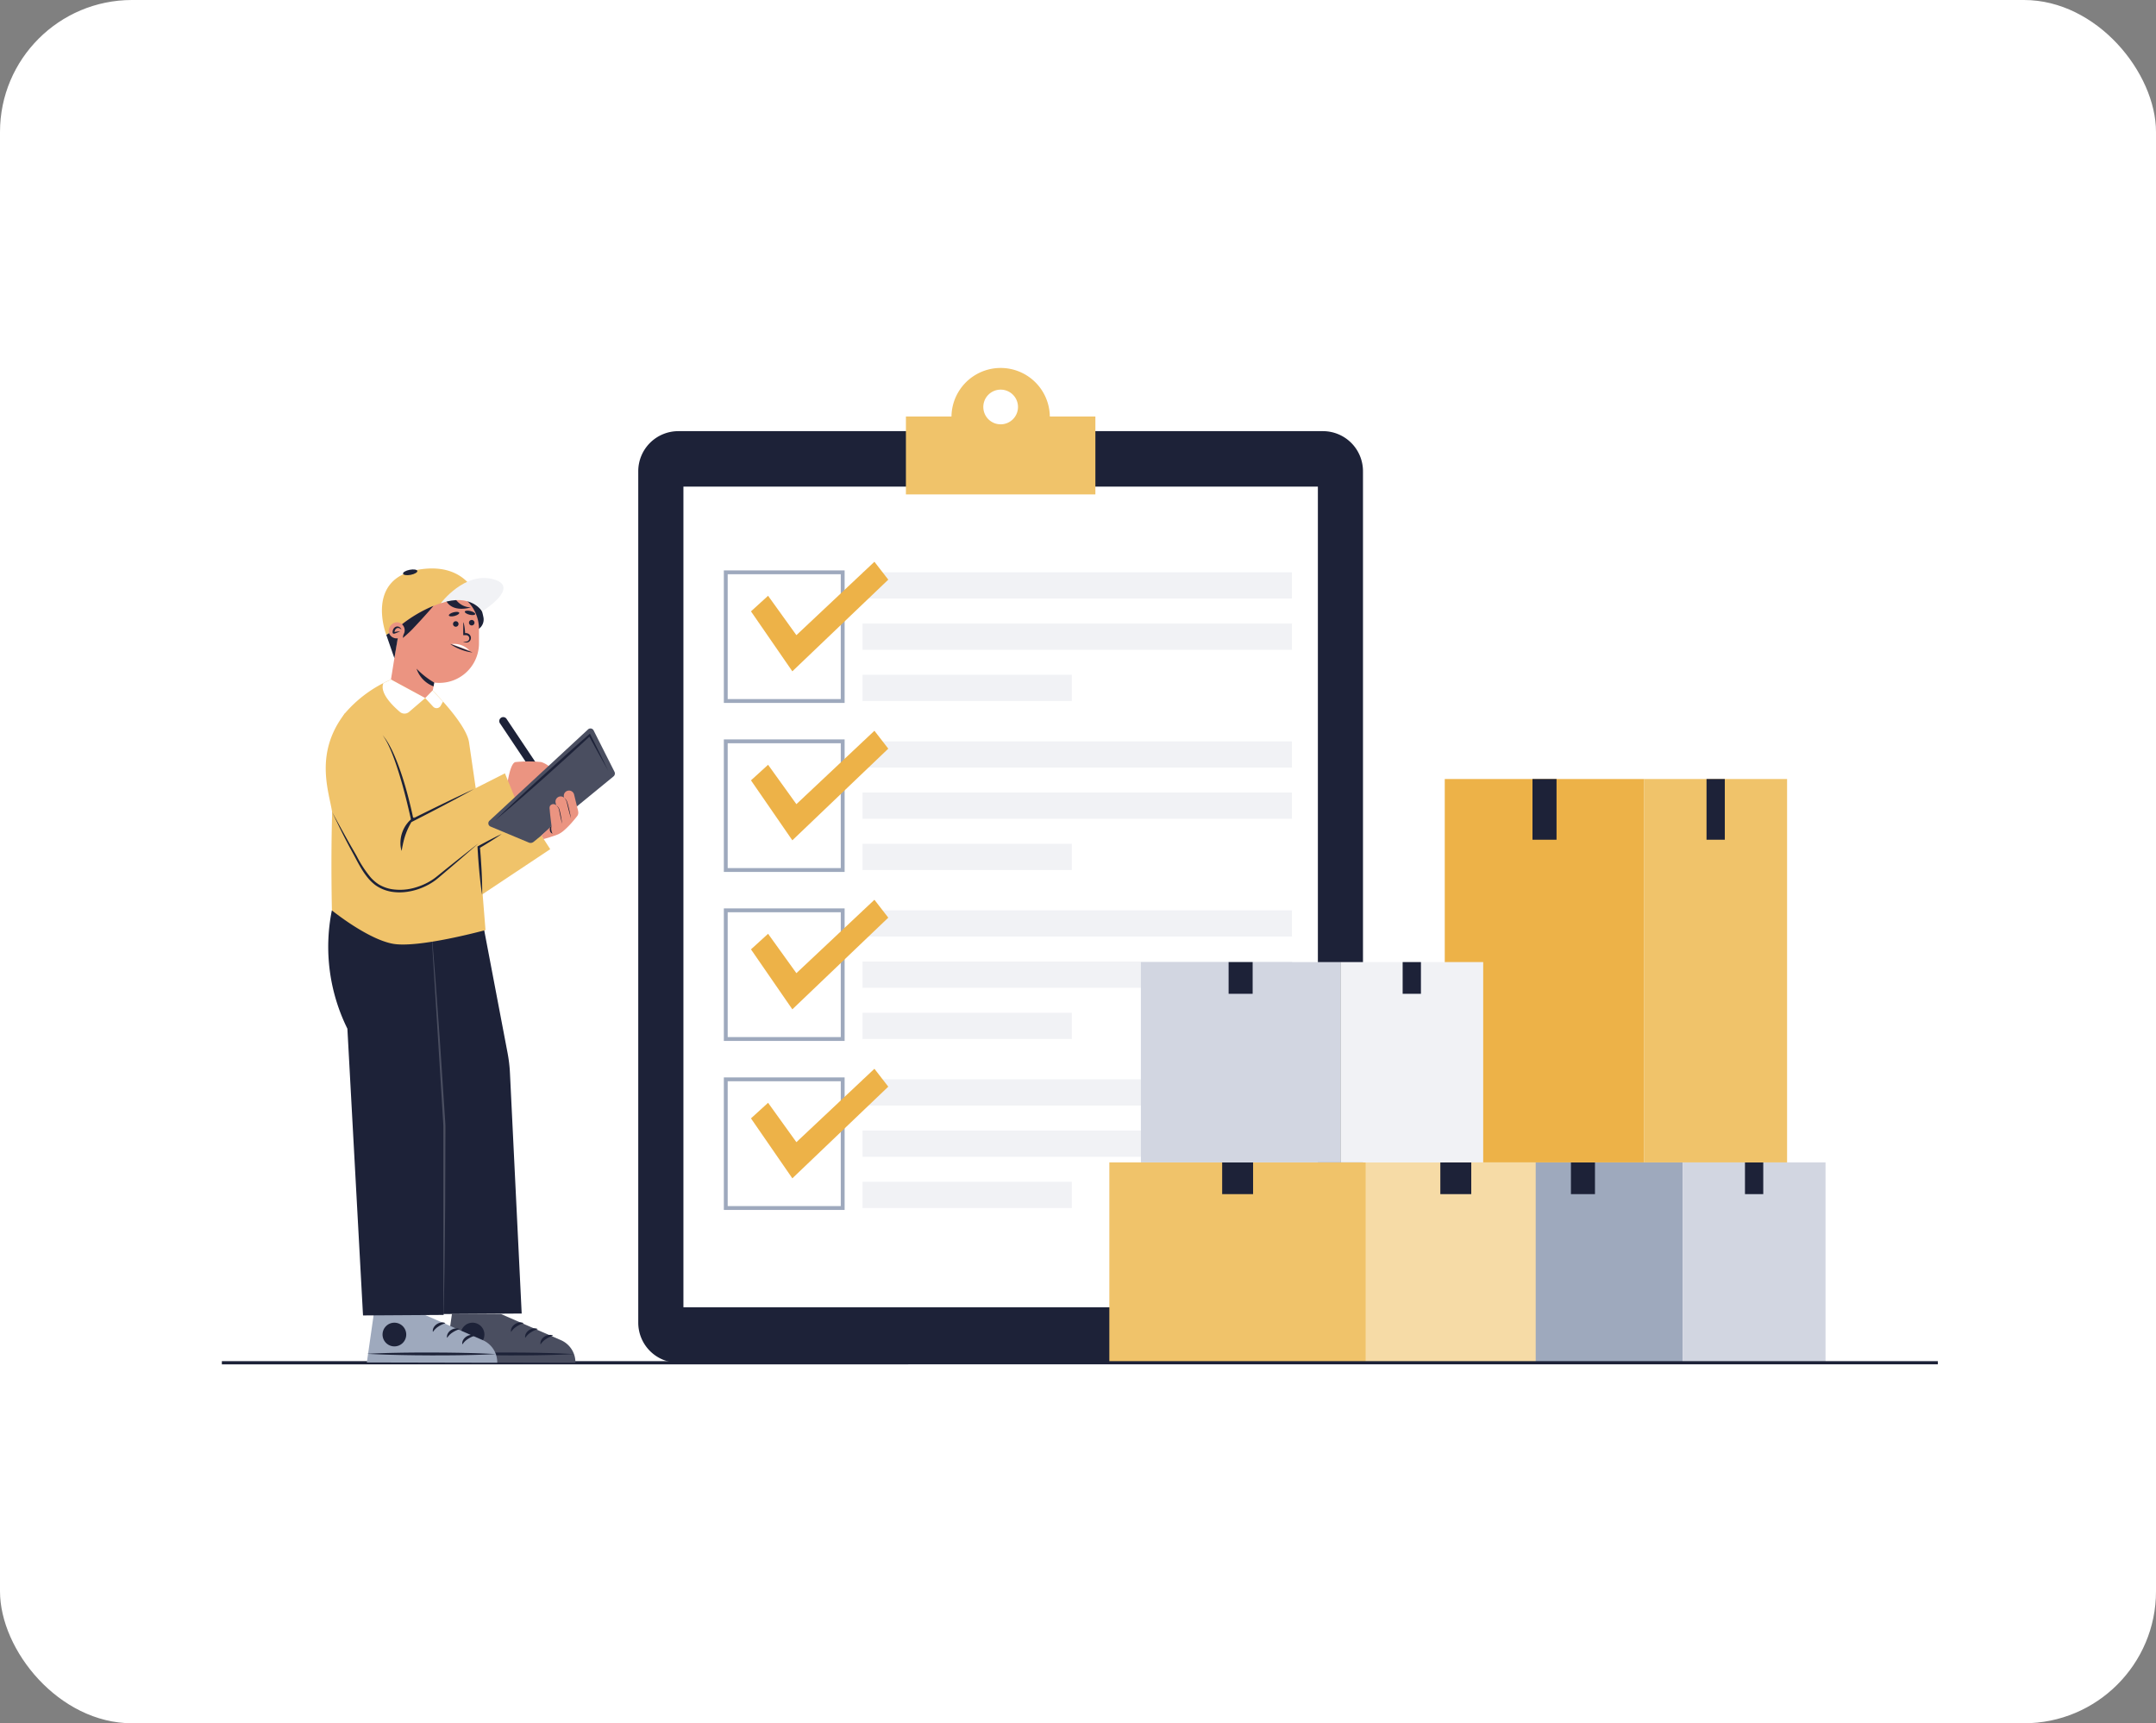 <svg xmlns="http://www.w3.org/2000/svg" width="294" height="235" viewBox="0 0 294 235">
    <rect x="0" y="0" width="294" height="235" fill="#808080" stroke="none"/>
    <defs>
        <clipPath id="r8nd2uf2ga">
            <path data-name="Rectangle 4587" style="fill:none" d="M0 0h234.002v135.888H0z"/>
        </clipPath>
    </defs>
    <g data-name="Group 16163" transform="translate(-.396 .158)">
        <rect data-name="Rectangle 4556" width="294" height="235" rx="18" transform="translate(.396 -.158)" style="fill:#fff"/>
        <g data-name="Group 16161">
            <g data-name="Group 16160" transform="translate(30.649 50.008)" style="clip-path:url(#r8nd2uf2ga)">
                <path data-name="Path 38367" d="M742.206 225.646H654.3a5.463 5.463 0 0 1-5.463-5.463V104.069a5.463 5.463 0 0 1 5.463-5.463h87.9a5.463 5.463 0 0 1 5.463 5.463v116.114a5.463 5.463 0 0 1-5.463 5.463" transform="translate(-592.055 -89.976)" style="fill:#1d2238"/>
                <path data-name="Rectangle 4557" transform="translate(62.941 16.194)" style="fill:#fff" d="M0 0h86.517v111.911H0z"/>
                <path data-name="Path 38368" d="M1085.473 6.632a6.706 6.706 0 0 0-13.411 0h-6.213v10.624h25.837V6.632zm-6.705 1.062a2.365 2.365 0 1 1 2.365-2.365 2.365 2.365 0 0 1-2.365 2.365" transform="translate(-972.568 .004)" style="fill:#f0c36a"/>
                <path data-name="Rectangle 4558" transform="translate(87.363 27.881)" style="fill:#f1f2f5" d="M0 0h58.561v3.577H0z"/>
                <path data-name="Rectangle 4559" transform="translate(87.363 34.867)" style="fill:#f1f2f5" d="M0 0h58.561v3.577H0z"/>
                <path data-name="Rectangle 4560" transform="translate(87.363 41.852)" style="fill:#f1f2f5" d="M0 0h28.539v3.577H0z"/>
                <path data-name="Path 38369" d="M798.634 333.65h-16.47v-18.073h16.47zm-15.945-.525h15.42V316.1h-15.42z" transform="translate(-713.711 -287.958)" style="fill:#9ea9bd"/>
                <path data-name="Path 38370" d="m826.78 306.754 3.86 5.369 10.641-10.009 1.889 2.44-13.082 12.5-5.641-8.178z" transform="translate(-752.294 -275.673)" style="fill:#edb248"/>
                <path data-name="Rectangle 4561" transform="translate(87.363 50.928)" style="fill:#f1f2f5" d="M0 0h58.561v3.577H0z"/>
                <path data-name="Rectangle 4562" transform="translate(87.363 57.913)" style="fill:#f1f2f5" d="M0 0h58.561v3.577H0z"/>
                <path data-name="Rectangle 4563" transform="translate(87.363 64.899)" style="fill:#f1f2f5" d="M0 0h28.539v3.577H0z"/>
                <path data-name="Path 38371" d="M798.634 596.987h-16.47v-18.073h16.47zm-15.945-.525h15.42v-17.023h-15.42z" transform="translate(-713.711 -528.248)" style="fill:#9ea9bd"/>
                <path data-name="Path 38372" d="m826.78 570.091 3.86 5.369 10.641-10.009 1.889 2.44-13.082 12.5-5.641-8.178z" transform="translate(-752.294 -515.964)" style="fill:#edb248"/>
                <path data-name="Rectangle 4564" transform="translate(87.363 73.975)" style="fill:#f1f2f5" d="M0 0h58.561v3.577H0z"/>
                <path data-name="Rectangle 4565" transform="translate(87.363 80.96)" style="fill:#f1f2f5" d="M0 0h58.561v3.577H0z"/>
                <path data-name="Rectangle 4566" transform="translate(87.363 87.945)" style="fill:#f1f2f5" d="M0 0h28.539v3.577H0z"/>
                <path data-name="Path 38373" d="M798.634 860.324h-16.47v-18.073h16.47zm-15.945-.525h15.42v-17.023h-15.42z" transform="translate(-713.711 -768.539)" style="fill:#9ea9bd"/>
                <path data-name="Path 38374" d="m826.78 833.428 3.86 5.369 10.641-10.009 1.889 2.44-13.082 12.5-5.641-8.178z" transform="translate(-752.294 -756.254)" style="fill:#edb248"/>
                <path data-name="Rectangle 4567" transform="translate(87.363 97.022)" style="fill:#f1f2f5" d="M0 0h58.561v3.577H0z"/>
                <path data-name="Rectangle 4568" transform="translate(87.363 104.007)" style="fill:#f1f2f5" d="M0 0h58.561v3.577H0z"/>
                <path data-name="Rectangle 4569" transform="translate(87.363 110.992)" style="fill:#f1f2f5" d="M0 0h28.539v3.577H0z"/>
                <path data-name="Path 38375" d="M798.634 1123.66h-16.47v-18.073h16.47zm-15.945-.525h15.42v-17.022h-15.42z" transform="translate(-713.711 -1008.828)" style="fill:#9ea9bd"/>
                <path data-name="Path 38376" d="m826.78 1096.765 3.86 5.369 10.641-10.009 1.889 2.441-13.082 12.5-5.641-8.177z" transform="translate(-752.294 -996.544)" style="fill:#edb248"/>
                <path data-name="Rectangle 4570" transform="translate(172.003 108.351)" style="fill:#9ea9bd" d="M0 0h27.203v27.319H0z"/>
                <path data-name="Rectangle 4571" transform="translate(183.965 108.351)" style="fill:#1d2238" d="M0 0h3.279v4.326H0z"/>
                <path data-name="Rectangle 4572" transform="translate(199.206 108.351)" style="fill:#d2d6e1" d="M0 0h19.477v27.319H0z"/>
                <path data-name="Rectangle 4573" transform="translate(207.698 108.351)" style="fill:#1d2238" d="M0 0h2.493v4.326H0z"/>
                <path data-name="Rectangle 4574" transform="translate(166.76 56.068)" style="fill:#edb248" d="M0 0h27.203v52.283H0z"/>
                <path data-name="Rectangle 4575" transform="translate(178.722 56.068)" style="fill:#1d2238" d="M0 0h3.279v8.278H0z"/>
                <path data-name="Rectangle 4576" transform="translate(193.963 56.068)" style="fill:#f0c36a" d="M0 0h19.477v52.283H0z"/>
                <path data-name="Rectangle 4577" transform="translate(202.455 56.068)" style="fill:#1d2238" d="M0 0h2.493v8.278H0z"/>
                <path data-name="Rectangle 4578" transform="translate(121.021 108.351)" style="fill:#f0c36a" d="M0 0h34.987v27.319H0z"/>
                <path data-name="Rectangle 4579" transform="translate(136.406 108.351)" style="fill:#1d2238" d="M0 0h4.217v4.326H0z"/>
                <path data-name="Rectangle 4580" transform="translate(156.008 108.351)" style="fill:#f6dba6" d="M0 0h23.151v27.319H0z"/>
                <path data-name="Rectangle 4581" transform="translate(166.156 108.351)" style="fill:#1d2238" d="M0 0h4.217v4.326H0z"/>
                <path data-name="Rectangle 4582" transform="translate(125.322 81.032)" style="fill:#d2d6e1" d="M0 0h27.203v27.319H0z"/>
                <path data-name="Rectangle 4583" transform="translate(137.284 81.032)" style="fill:#1d2238" d="M0 0h3.279v4.326H0z"/>
                <path data-name="Rectangle 4584" transform="translate(152.525 81.032)" style="fill:#f1f2f5" d="M0 0h19.477v27.319H0z"/>
                <path data-name="Rectangle 4585" transform="translate(161.018 81.032)" style="fill:#1d2238" d="M0 0h2.493v4.326H0z"/>
                <path data-name="Rectangle 4586" transform="translate(0 135.451)" style="fill:#1d2238" d="M0 0h234.002v.438H0z"/>
                <path data-name="Path 38377" d="m438.33 552.068-.9.6-4.81-7.193a.543.543 0 1 1 .9-.6z" transform="translate(-394.672 -496.968)" style="fill:#1d2238"/>
                <path data-name="Path 38378" d="M444.4 616.6s.372-3.09 1.145-3.233a17.992 17.992 0 0 1 3.519 0 3.439 3.439 0 0 1 1.974 1.688l-4.892 4.749z" transform="translate(-405.506 -559.611)" style="fill:#eb9481"/>
                <path data-name="Path 38379" d="M364.5 354.628a7 7 0 0 1 1.274 2.893 1.562 1.562 0 0 1-.675 1.7l-3.319-4.592z" transform="translate(-330.122 -323.591)" style="fill:#1d2238"/>
                <path data-name="Path 38380" d="M269.689 345.356a5.4 5.4 0 0 0-5.387 4.992l-.044-.007-1.168 7.291a2.943 2.943 0 0 0 2.44 3.368c1.605.257 2.836.713 3.372-2.44l.083-.517a5.4 5.4 0 0 0 6.108-5.357v-1.93a5.4 5.4 0 0 0-5.4-5.4" transform="translate(-240.03 -315.131)" style="fill:#eb9481"/>
                <path data-name="Path 38381" d="M376.139 396.469a3.871 3.871 0 0 1 .1.425c.015.071.025.142.036.212s.023.141.029.212c.017.142.033.283.04.425l.014.212v.212l-.24-.24c.09 0 .18-.006.271 0 .046 0 .082 0 .16.007a.749.749 0 0 1 .2.054.667.667 0 0 1 .4.645.658.658 0 0 1-.137.353.6.6 0 0 1-.3.2.541.541 0 0 1-.172.019 1.023 1.023 0 0 1-.147-.024c-.09-.02-.18-.043-.271-.071a.013.013 0 0 1-.009-.017.013.013 0 0 1 .013-.009h.404a.512.512 0 0 0 .125-.033.438.438 0 0 0 0-.808.485.485 0 0 0-.123-.031h-.433v-.026c0-.566 0-1.132.012-1.7a.013.013 0 0 1 .026 0z" transform="translate(-343.184 -361.759)" style="fill:#1d2238"/>
                <path data-name="Path 38382" d="M385.792 393.156a.375.375 0 1 1-.375-.375.375.375 0 0 1 .375.375" transform="translate(-351.344 -358.405)" style="fill:#1d2238"/>
                <path data-name="Path 38383" d="M360.377 431.219a2.842 2.842 0 0 0-2.434-.882z" transform="translate(-326.617 -392.673)" style="fill:#fff"/>
                <path data-name="Path 38384" d="M378.488 378.373c-.034.14.257.33.649.425s.738.059.772-.081-.257-.33-.649-.425-.738-.059-.772.081" transform="translate(-345.361 -345.135)" style="fill:#1d2238"/>
                <path data-name="Path 38385" d="M360.945 395.146a.375.375 0 1 1-.375-.375.375.375 0 0 1 .375.375" transform="translate(-328.672 -360.221)" style="fill:#1d2238"/>
                <path data-name="Path 38386" d="M353.667 380.662c.036.139.382.17.773.069s.679-.3.643-.435-.382-.17-.773-.069-.679.3-.643.435" transform="translate(-322.712 -346.896)" style="fill:#1d2238"/>
                <path data-name="Path 38387" d="M359 431.359a4.353 4.353 0 0 1-.792-.145c-.13-.031-.254-.074-.381-.112s-.249-.088-.373-.132-.245-.1-.366-.151-.242-.107-.359-.17a4.407 4.407 0 0 1-.688-.418.011.011 0 0 1 0-.015.011.011 0 0 1 .012 0l1.484.553 1.476.574a.011.011 0 0 1 0 .021z" transform="translate(-324.87 -392.56)" style="fill:#1d2238"/>
                <path data-name="Path 38388" d="M251.062 320.937s4.707-4.148 9.264-4.146a2.947 2.947 0 0 1 2.726 1.6s-.877-6.884-8.485-5.724-4.573 8.93-4.573 8.93z" transform="translate(-227.568 -285.181)" style="fill:#f0c36a"/>
                <path data-name="Path 38389" d="M284.574 370.864s-.927 1.126-2.864 3.171c-.479.506-1.309 1.206-1.309 1.206a3.537 3.537 0 0 0-.157-1.831 18.316 18.316 0 0 1 4.329-2.546" transform="translate(-255.719 -338.406)" style="fill:#1d2238"/>
                <path data-name="Path 38390" d="M350.755 360.023a2.566 2.566 0 0 0 2.114 1.153s-2.427.8-3.373-.89z" transform="translate(-318.909 -328.514)" style="fill:#1d2238"/>
                <path data-name="Path 38391" d="m257.684 404.662-.358 2.114-1.1-3.178 1.847-1.2z" transform="translate(-233.8 -367.183)" style="fill:#1d2238"/>
                <path data-name="Path 38392" d="M260.022 397.7a1.1 1.1 0 1 0 1.076-1.331 1.224 1.224 0 0 0-1.076 1.331" transform="translate(-237.265 -361.678)" style="fill:#eb9481"/>
                <path data-name="Path 38393" d="M267.2 403.386a.81.81 0 0 0-.291-.167.4.4 0 0 0-.135-.02.36.36 0 0 0-.118.018.534.534 0 0 0-.309.329.745.745 0 0 0-.038.124c0 .022-.009.043-.011.065v.065c0 .003 0 0-.01-.015a.107.107 0 0 0-.067-.044c-.032 0 .018.014.062.008.1-.011.218-.037.341-.056a.839.839 0 0 1 .39.016.013.013 0 0 1 .008.017.013.013 0 0 1-.012.009 1.056 1.056 0 0 0-.338.093c-.111.043-.219.093-.337.128a.361.361 0 0 1-.189.014.135.135 0 0 1-.082-.065.224.224 0 0 1-.025-.1.9.9 0 0 1 .059-.362.762.762 0 0 1 .208-.3.574.574 0 0 1 .336-.146.547.547 0 0 1 .352.095.714.714 0 0 1 .234.277.013.013 0 0 1-.02.016z" transform="translate(-242.754 -367.729)" style="fill:#1d2238"/>
                <path data-name="Path 38394" d="M341.149 330.821s3.229-4.327 7.131-3.281-1.5 4.393-1.5 4.393-1.5-2.534-5.626-1.112" transform="translate(-311.292 -298.725)" style="fill:#f1f2f5"/>
                <path data-name="Path 38395" d="M284.235 314.274c.037.19-.37.429-.908.533s-1 .034-1.041-.156.37-.429.908-.533 1-.034 1.041.156" transform="translate(-257.579 -286.582)" style="fill:#1d2238"/>
                <path data-name="Path 38396" d="M305.751 470.6a11.419 11.419 0 0 1-2.406-1.9 3.871 3.871 0 0 0 2.323 2.413z" transform="translate(-276.797 -427.681)" style="fill:#1d2238"/>
                <path data-name="Path 38397" d="m355.327 1474.12 8.179 3.566a3.291 3.291 0 0 1 1.975 3.078l-17.782-.038.946-6.62z" transform="translate(-317.269 -1345.095)" style="fill:#4a4e60"/>
                <path data-name="Path 38398" d="M347.728 1534.415c1.465.085 2.929.13 4.394.162.732.02 1.465.025 2.2.038l2.2.016 2.2-.005c.732-.01 1.465-.011 2.2-.028a121.69 121.69 0 0 0 4.395-.144 121.69 121.69 0 0 0-4.394-.163c-.732-.02-1.465-.025-2.2-.037l-2.2-.015-2.2.006c-.732.009-1.465.012-2.2.028-1.465.026-2.93.065-4.395.143" transform="translate(-317.296 -1399.964)" style="fill:#1d2238"/>
                <path data-name="Path 38399" d="M372.183 1489.42a1.615 1.615 0 1 0 1.618-1.611 1.615 1.615 0 0 0-1.618 1.611" transform="translate(-339.61 -1357.599)" style="fill:#1d2238"/>
                <path data-name="Path 38400" d="M497.988 1506.87a1.085 1.085 0 0 0-.6-.057 1.423 1.423 0 0 0-.537.213 1.358 1.358 0 0 0-.412.424.943.943 0 0 0-.14.6l.034.02a2.135 2.135 0 0 1 .154-.208c.028-.033.053-.068.083-.1l.09-.092a2.645 2.645 0 0 1 .407-.319 3.542 3.542 0 0 1 .452-.255c.078-.037.158-.071.239-.1s.162-.064.244-.09z" transform="translate(-452.854 -1374.923)" style="fill:#1d2238"/>
                <path data-name="Path 38401" d="M474.138 1496.692a1.085 1.085 0 0 0-.6-.057 1.425 1.425 0 0 0-.537.213 1.358 1.358 0 0 0-.412.424.944.944 0 0 0-.14.6l.034.02a2.147 2.147 0 0 1 .154-.208c.028-.033.053-.068.083-.1l.09-.093a2.631 2.631 0 0 1 .407-.318 3.494 3.494 0 0 1 .451-.255q.118-.055.239-.1c.08-.033.162-.064.244-.09z" transform="translate(-431.092 -1365.636)" style="fill:#1d2238"/>
                <path data-name="Path 38402" d="M452.067 1487.455a1.085 1.085 0 0 0-.6-.057 1.425 1.425 0 0 0-.537.213 1.36 1.36 0 0 0-.412.424.943.943 0 0 0-.14.6l.034.02a2.1 2.1 0 0 1 .154-.208c.028-.032.053-.068.083-.1l.09-.093a2.652 2.652 0 0 1 .407-.318 3.514 3.514 0 0 1 .452-.255c.078-.037.158-.071.239-.1s.162-.064.244-.09z" transform="translate(-410.952 -1357.207)" style="fill:#1d2238"/>
                <path data-name="Path 38403" d="m233.546 1474.12 8.179 3.566a3.291 3.291 0 0 1 1.975 3.078l-17.782-.038.946-6.62z" transform="translate(-206.146 -1345.095)" style="fill:#9ea9bd"/>
                <path data-name="Path 38404" d="M225.947 1534.415c1.465.085 2.929.13 4.394.162.732.02 1.465.025 2.2.038l2.2.016 2.2-.005c.732-.01 1.465-.011 2.2-.028a121.69 121.69 0 0 0 4.395-.144 121.69 121.69 0 0 0-4.394-.163c-.732-.02-1.465-.025-2.2-.037l-2.2-.015-2.2.006c-.732.009-1.465.012-2.2.028-1.465.026-2.93.065-4.395.143" transform="translate(-206.173 -1399.964)" style="fill:#1d2238"/>
                <path data-name="Path 38405" d="M250.4 1489.42a1.615 1.615 0 1 0 1.618-1.611 1.615 1.615 0 0 0-1.618 1.611" transform="translate(-228.487 -1357.599)" style="fill:#1d2238"/>
                <path data-name="Path 38406" d="M376.207 1506.87a1.085 1.085 0 0 0-.6-.057 1.422 1.422 0 0 0-.537.213 1.357 1.357 0 0 0-.412.424.943.943 0 0 0-.14.6l.034.02a2.13 2.13 0 0 1 .154-.208c.028-.033.053-.068.083-.1l.09-.092a2.641 2.641 0 0 1 .407-.319 3.547 3.547 0 0 1 .451-.255c.079-.037.158-.071.239-.1s.162-.064.244-.09z" transform="translate(-341.731 -1374.923)" style="fill:#1d2238"/>
                <path data-name="Path 38407" d="M352.357 1496.692a1.085 1.085 0 0 0-.6-.057 1.425 1.425 0 0 0-.537.213 1.357 1.357 0 0 0-.412.424.944.944 0 0 0-.14.6l.034.02a2.136 2.136 0 0 1 .154-.208c.028-.033.053-.068.083-.1l.09-.093a2.628 2.628 0 0 1 .407-.318 3.5 3.5 0 0 1 .452-.255q.118-.055.239-.1c.08-.033.162-.064.244-.09z" transform="translate(-319.969 -1365.636)" style="fill:#1d2238"/>
                <path data-name="Path 38408" d="M330.286 1487.455a1.085 1.085 0 0 0-.6-.057 1.424 1.424 0 0 0-.537.213 1.359 1.359 0 0 0-.412.424.943.943 0 0 0-.14.6l.034.02a2.118 2.118 0 0 1 .154-.208c.028-.032.053-.068.083-.1l.09-.093a2.652 2.652 0 0 1 .407-.318 3.518 3.518 0 0 1 .451-.255c.079-.037.158-.071.239-.1s.162-.064.244-.09z" transform="translate(-299.829 -1357.207)" style="fill:#1d2238"/>
                <path data-name="Path 38409" d="m192.155 900.379-1.6-32.794a19.84 19.84 0 0 0-.326-2.745l-3.393-17.823-20.568-1.608a25.175 25.175 0 0 0 2.119 16.125l2.131 39.106 10.977-.07v-.123z" transform="translate(-151.269 -771.42)" style="fill:#1d2238"/>
                <path data-name="Path 38410" d="m326.235 876.053.14 1.636.13 1.637.261 3.274.478 6.551.119 1.638.109 1.639.216 3.277.431 6.555.024.41c.007.137 0 .274 0 .411v.821l-.006 1.642-.011 3.284-.011 3.284-.007 1.642-.017 1.642-.07 6.568-.056 3.284-.028 1.642-.038 1.642h-.029l-.007-13.132v-12.721l-.026-.41-1.62-26.214z" transform="translate(-297.656 -799.382)" style="fill:#4a4e60"/>
                <path data-name="Path 38411" d="m200.512 508.76-2.819-4.387-6.51 1.762-1.7-11.669a11.322 11.322 0 0 0-.046-.315c-.426-2.567-4.967-7.032-4.967-7.032l-1 1.033-4.668-2.528a17.189 17.189 0 0 0-6.264 4.585c-2.384 3.026-1.794 26.9-1.794 26.9s4.819 3.905 8.306 4.547 12.636-1.865 12.636-1.865-.158-2-.392-4.9z" transform="translate(-155.735 -443.123)" style="fill:#f0c36a"/>
                <path data-name="Path 38412" d="m256.3 488.152-2.2 1.887a.962.962 0 0 1-1.248.006c-1.015-.86-2.817-2.629-2.25-3.939l1.029-.483z" transform="translate(-228.568 -443.123)" style="fill:#fff"/>
                <path data-name="Path 38413" d="m316.823 503.745 1.086 1.171a.638.638 0 0 0 1.025-.122l.319-.57-1.427-1.512z" transform="translate(-289.095 -458.715)" style="fill:#fff"/>
                <path data-name="Path 38414" d="m169.6 541.018 4.058 11.6 12.623-6.392 2 4.9-11.234 9.3a6.787 6.787 0 0 1-9.779-1.187c-1.9-2.567-4.31-6.084-4.554-7.732-.409-2.759-2.491-8.018 1.762-13.485z" transform="translate(-147.679 -490.931)" style="fill:#f0c36a"/>
                <path data-name="Path 38415" d="M262.916 579.671q-1.025.571-2.059 1.124c-.688.371-1.379.736-2.07 1.1s-1.383.728-2.078 1.085-1.388.72-2.085 1.073l-.2.1-.045-.218c-.1-.5-.219-1-.337-1.5s-.237-1-.364-1.5c-.255-1-.52-1.989-.817-2.973s-.615-1.961-.986-2.918a18.985 18.985 0 0 0-.611-1.413 8.775 8.775 0 0 0-.777-1.33 7.864 7.864 0 0 1 .875 1.278c.251.453.482.917.689 1.391.419.947.771 1.92 1.094 2.9s.607 1.976.864 2.977.5 2 .7 3.02l-.243-.118c.7-.352 1.4-.7 2.1-1.044s1.4-.687 2.106-1.031 1.407-.68 2.114-1.014 1.414-.667 2.126-.992" transform="translate(-228.567 -522.215)" style="fill:#1d2238"/>
                <path data-name="Path 38416" d="m171.777 692.1.421.761.416.764q.417.763.84 1.522c.281.507.563 1.013.851 1.515l.434.752q.218.378.43.758a15.426 15.426 0 0 0 1.889 2.867 5.822 5.822 0 0 0 .612.581c.106.092.222.17.335.252s.235.151.359.215a4.983 4.983 0 0 0 1.586.533 7.319 7.319 0 0 0 3.354-.285 8.634 8.634 0 0 0 1.57-.661q.374-.206.726-.448c.234-.161.453-.34.68-.524q1.351-1.095 2.712-2.178l1.365-1.078.683-.539.687-.534-.653.575-.657.57-1.315 1.139q-1.32 1.132-2.647 2.256c-.219.186-.445.379-.685.553a8.679 8.679 0 0 1-.747.476 8.948 8.948 0 0 1-1.619.709 8.369 8.369 0 0 1-1.734.363 6.9 6.9 0 0 1-1.778-.049 5.33 5.33 0 0 1-1.692-.578c-.133-.069-.258-.153-.385-.233s-.246-.173-.359-.272a5.66 5.66 0 0 1-.643-.62 9.978 9.978 0 0 1-1.033-1.432c-.305-.5-.579-1.014-.85-1.526q-.2-.385-.41-.764c-.14-.254-.279-.509-.415-.766q-.408-.769-.8-1.545t-.771-1.56l-.381-.782z" transform="translate(-156.743 -631.524)" style="fill:#1d2238"/>
                <path data-name="Path 38417" d="M278.368 704.481a3.812 3.812 0 0 1-.079-.319 2.262 2.262 0 0 1-.055-.325 3.952 3.952 0 0 1-.017-.661 4.273 4.273 0 0 1 .272-1.3 4.208 4.208 0 0 1 .653-1.159 3.126 3.126 0 0 1 1-.858 11.436 11.436 0 0 0-.655 1.085 9.011 9.011 0 0 0-.506 1.117 9.15 9.15 0 0 0-.356 1.174c-.058.2-.085.406-.134.613s-.067.418-.123.635" transform="translate(-253.86 -638.607)" style="fill:#1d2238"/>
                <path data-name="Path 38418" d="m420.734 577.411-5.211-2.177a.483.483 0 0 1-.142-.8l13.441-12.45a.483.483 0 0 1 .76.137l2.845 5.644a.514.514 0 0 1-.133.629l-10.891 8.92a.657.657 0 0 1-.67.1" transform="translate(-378.886 -512.682)" style="fill:#4a4e60"/>
                <path data-name="Path 38419" d="M398.934 734.536a38.273 38.273 0 0 1-.216-1.608q-.048-.4-.088-.806c-.028-.269-.056-.537-.079-.806-.051-.538-.092-1.076-.133-1.614-.022-.269-.036-.539-.054-.808s-.036-.539-.048-.808v-.106l.086-.047c.264-.144.527-.291.793-.432s.531-.284.8-.421.535-.276.806-.41.541-.266.816-.392q-.372.259-.751.506c-.252.166-.506.327-.76.488s-.512.317-.767.477-.516.31-.773.466l.081-.152c.026.269.045.538.066.807s.044.538.06.808c.035.539.07 1.077.1 1.617.015.27.026.539.036.809s.02.54.026.81c.015.54.022 1.081.013 1.623" transform="translate(-363.451 -662.715)" style="fill:#1d2238"/>
                <path data-name="Path 38420" d="M502.879 661.307c-.02-.134-.058-.268-.091-.4-.067-.27-.131-.54-.2-.81l-.274-1.127a.713.713 0 0 0-1.385.337l.026.108a.712.712 0 0 0-1.154.711l.087.356a.216.216 0 0 0-.082-.089.563.563 0 0 0-.765.131.787.787 0 0 0-.05.489c.055.757.165 1.514.248 2.268l-1.386 1.289.317.494c.286-.1.551-.155.837-.254.38-.132.771-.237 1.139-.4a3.277 3.277 0 0 0 .79-.524 11.654 11.654 0 0 0 1.286-1.323c.183-.215.364-.433.534-.658a.752.752 0 0 0 .119-.6" transform="translate(-454.286 -600.803)" style="fill:#eb9481"/>
                <path data-name="Path 38421" d="M511.238 713.9a1.439 1.439 0 0 0 .137 1.036s-.515-.12-.335-.853z" transform="translate(-466.281 -651.418)" style="fill:#1d2238"/>
                <path data-name="Path 38422" d="M533.3 669.725a1.261 1.261 0 0 1 .426.617c.077.24.138.482.2.725s.117.487.168.732l.075.368c.022.123.046.246.065.37-.038-.119-.071-.24-.107-.36l-.1-.362c-.066-.241-.126-.484-.187-.726l-.179-.727a1.242 1.242 0 0 0-.139-.339 1.5 1.5 0 0 0-.223-.3" transform="translate(-486.627 -611.112)" style="fill:#1d2238"/>
                <path data-name="Path 38423" d="M521.112 681.926a.938.938 0 0 1 .419.517c.064.215.109.432.156.65s.087.436.122.655l.052.329c.014.11.031.22.042.331-.031-.107-.056-.215-.084-.323l-.076-.324c-.051-.216-.1-.433-.142-.65s-.088-.435-.135-.65a.754.754 0 0 0-.133-.291 1.321 1.321 0 0 0-.222-.244" transform="translate(-475.505 -622.245)" style="fill:#1d2238"/>
                <path data-name="Path 38424" d="M425.866 581.68c.517-.505 1.042-1 1.565-1.5s1.05-.992 1.576-1.486l1.588-1.474 1.6-1.464c1.069-.971 2.138-1.942 3.215-2.9l.807-.723.811-.718q.81-.719 1.626-1.432l.131-.114.076.151.616 1.223.61 1.226.6 1.23q.3.614.6 1.234-.341-.594-.675-1.192l-.669-1.2-.661-1.2-.655-1.2.207.037q-.793.738-1.593 1.468l-.8.732-.8.728q-1.6 1.458-3.221 2.9l-1.622 1.436-1.631 1.426c-.546.472-1.091.947-1.642 1.414s-1.1.939-1.654 1.4" transform="translate(-388.595 -519.991)" style="fill:#1d2238"/>
            </g>
        </g>
    </g>
</svg>

